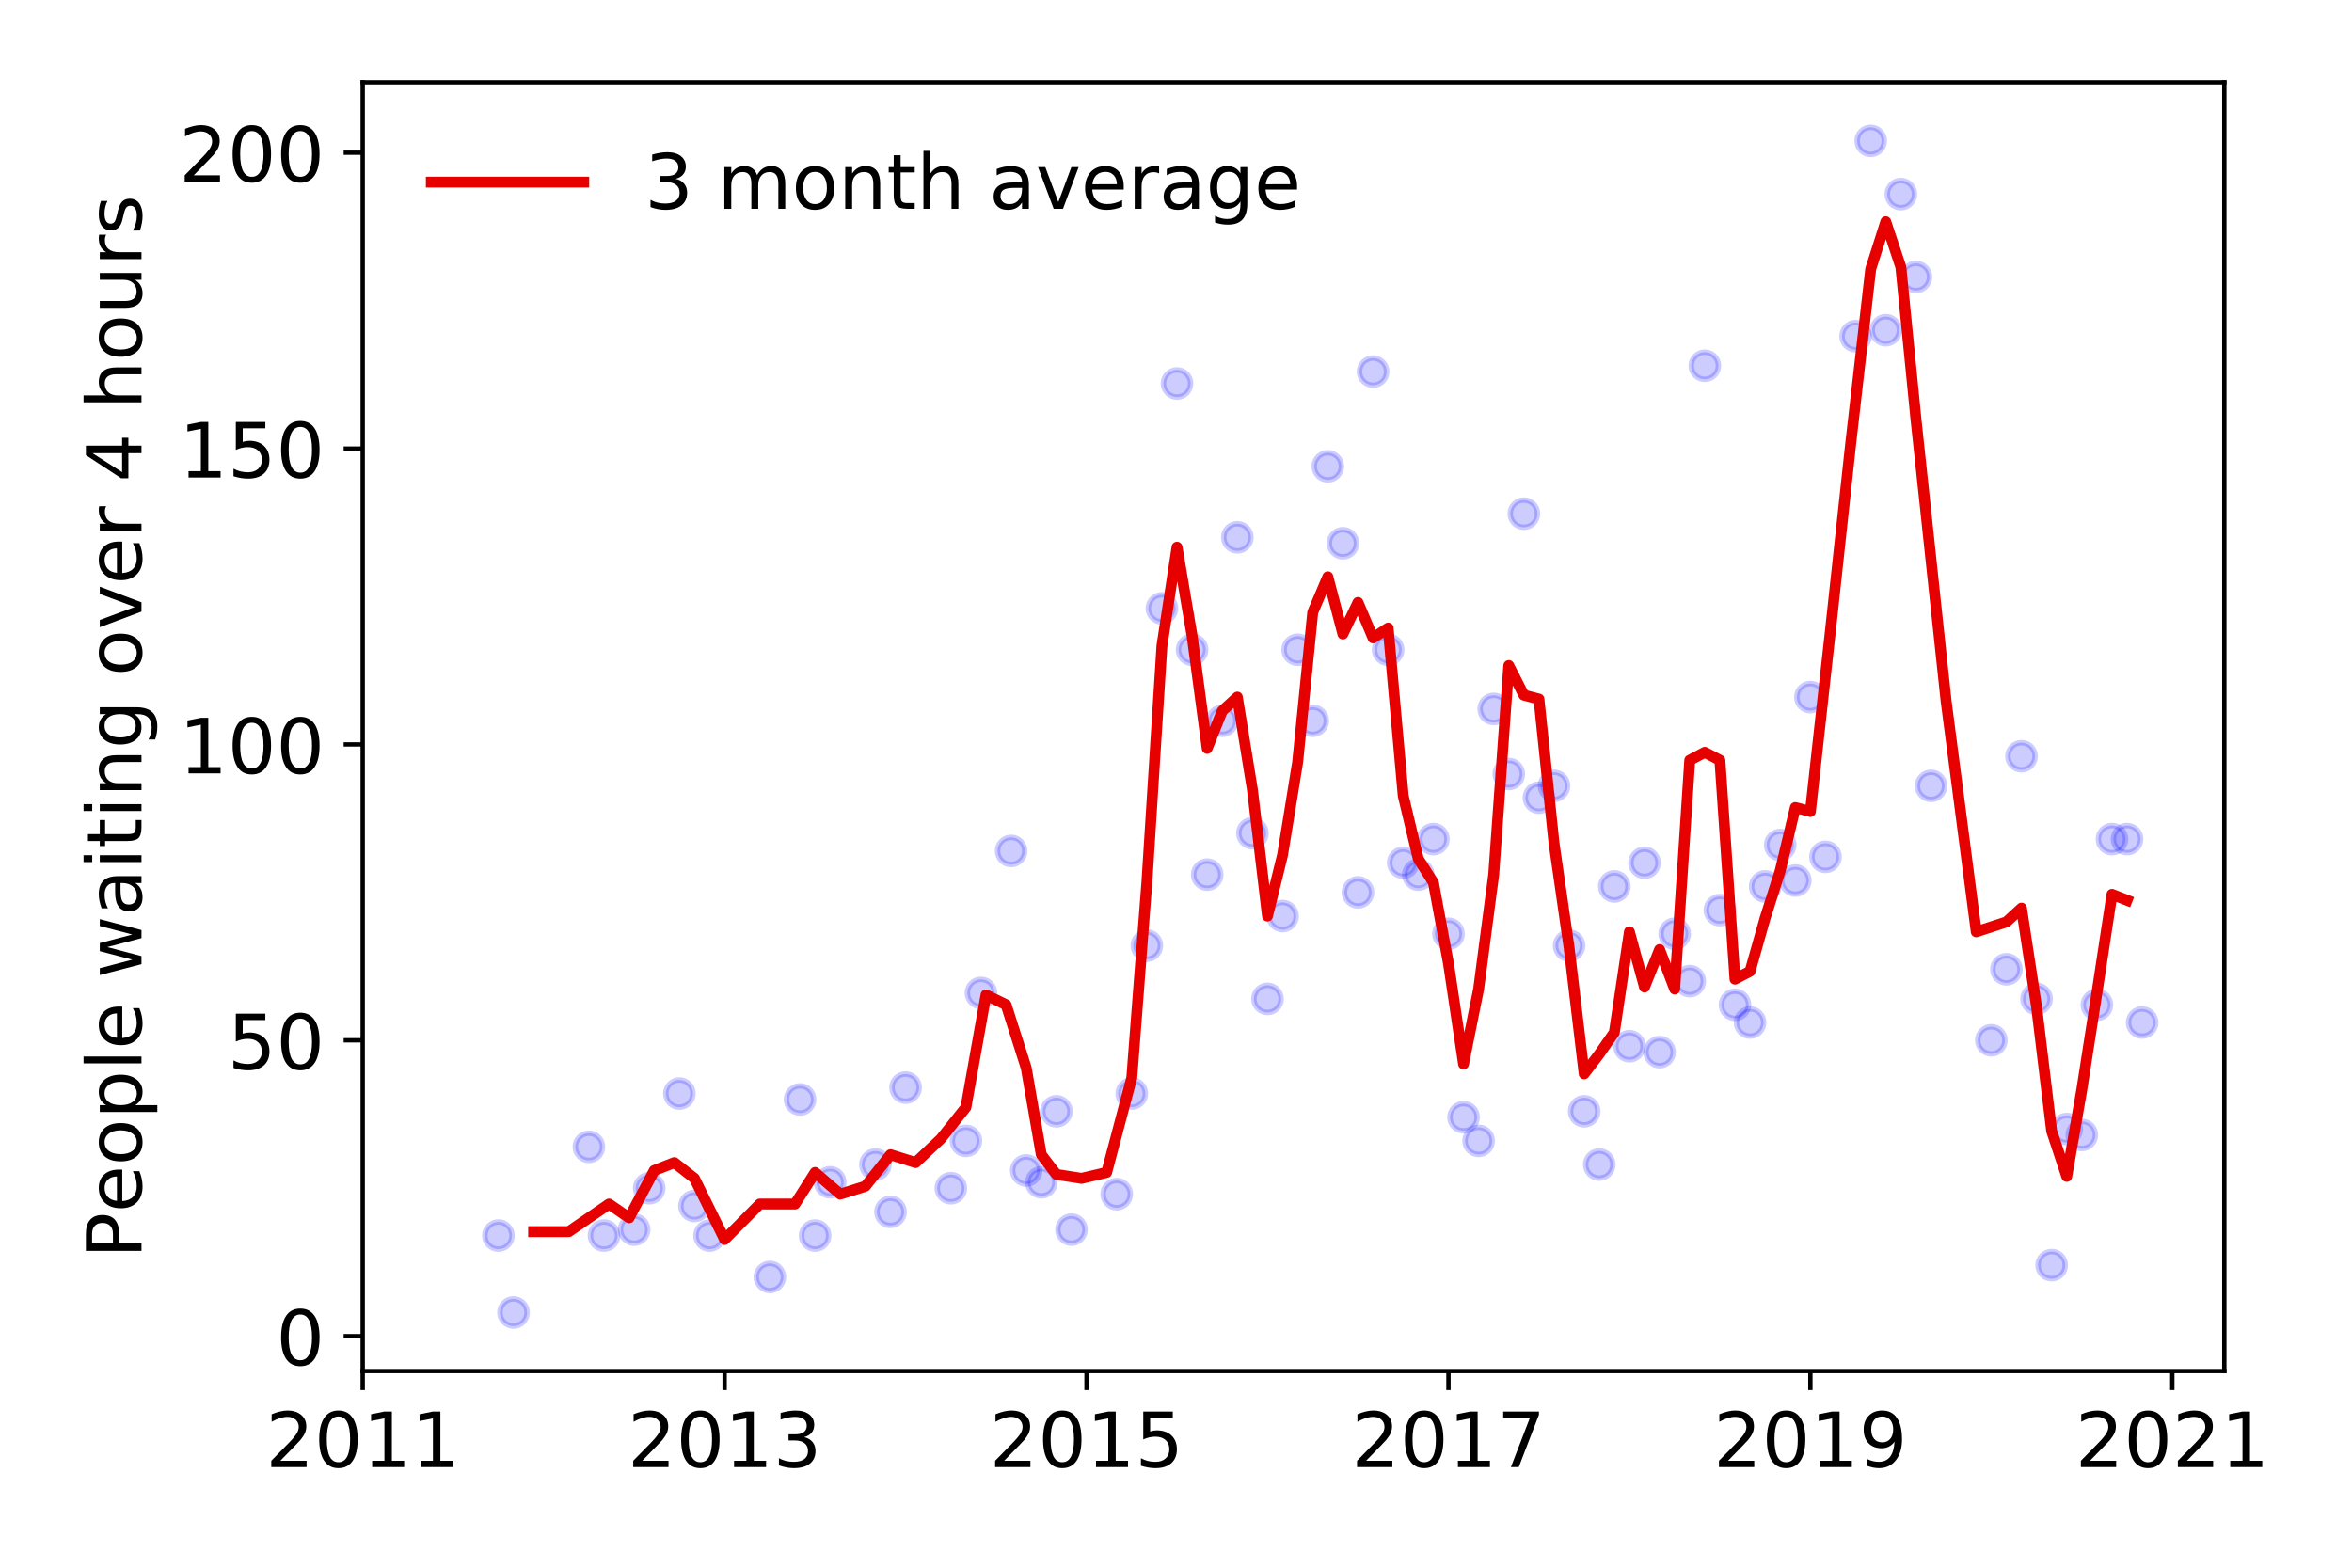 <?xml version="1.0" encoding="utf-8" standalone="no"?>
<!DOCTYPE svg PUBLIC "-//W3C//DTD SVG 1.1//EN"
  "http://www.w3.org/Graphics/SVG/1.1/DTD/svg11.dtd">
<!-- Created with matplotlib (https://matplotlib.org/) -->
<svg height="288pt" version="1.1" viewBox="0 0 432 288" width="432pt" xmlns="http://www.w3.org/2000/svg" xmlns:xlink="http://www.w3.org/1999/xlink">
 <defs>
  <style type="text/css">
*{stroke-linecap:butt;stroke-linejoin:round;}
  </style>
 </defs>
 <g id="figure_1">
  <g id="patch_1">
   <path d="M 0 288 
L 432 288 
L 432 0 
L 0 0 
z
" style="fill:#ffffff;"/>
  </g>
  <g id="axes_1">
   <g id="patch_2">
    <path d="M 66.62 251.88 
L 408.549 251.88 
L 408.549 15.12 
L 66.62 15.12 
z
" style="fill:#ffffff;"/>
   </g>
   <g id="matplotlib.axis_1">
    <g id="xtick_1">
     <g id="line2d_1">
      <defs>
       <path d="M 0 0 
L 0 3.5 
" id="m32375af5ab" style="stroke:#000000;stroke-width:0.8;"/>
      </defs>
      <g>
       <use style="stroke:#000000;stroke-width:0.8;" x="66.62" xlink:href="#m32375af5ab" y="251.88"/>
      </g>
     </g>
     <g id="text_1">
      <!-- 2011 -->
      <defs>
       <path d="M 19.188 8.297 
L 53.609 8.297 
L 53.609 0 
L 7.328 0 
L 7.328 8.297 
Q 12.938 14.109 22.625 23.891 
Q 32.328 33.688 34.812 36.531 
Q 39.547 41.844 41.422 45.531 
Q 43.312 49.219 43.312 52.781 
Q 43.312 58.594 39.234 62.25 
Q 35.156 65.922 28.609 65.922 
Q 23.969 65.922 18.812 64.312 
Q 13.672 62.703 7.812 59.422 
L 7.812 69.391 
Q 13.766 71.781 18.938 73 
Q 24.125 74.219 28.422 74.219 
Q 39.75 74.219 46.484 68.547 
Q 53.219 62.891 53.219 53.422 
Q 53.219 48.922 51.531 44.891 
Q 49.859 40.875 45.406 35.406 
Q 44.188 33.984 37.641 27.219 
Q 31.109 20.453 19.188 8.297 
z
" id="DejaVuSans-50"/>
       <path d="M 31.781 66.406 
Q 24.172 66.406 20.328 58.906 
Q 16.5 51.422 16.5 36.375 
Q 16.5 21.391 20.328 13.891 
Q 24.172 6.391 31.781 6.391 
Q 39.453 6.391 43.281 13.891 
Q 47.125 21.391 47.125 36.375 
Q 47.125 51.422 43.281 58.906 
Q 39.453 66.406 31.781 66.406 
z
M 31.781 74.219 
Q 44.047 74.219 50.516 64.516 
Q 56.984 54.828 56.984 36.375 
Q 56.984 17.969 50.516 8.266 
Q 44.047 -1.422 31.781 -1.422 
Q 19.531 -1.422 13.062 8.266 
Q 6.594 17.969 6.594 36.375 
Q 6.594 54.828 13.062 64.516 
Q 19.531 74.219 31.781 74.219 
z
" id="DejaVuSans-48"/>
       <path d="M 12.406 8.297 
L 28.516 8.297 
L 28.516 63.922 
L 10.984 60.406 
L 10.984 69.391 
L 28.422 72.906 
L 38.281 72.906 
L 38.281 8.297 
L 54.391 8.297 
L 54.391 0 
L 12.406 0 
z
" id="DejaVuSans-49"/>
      </defs>
      <g transform="translate(48.805 269.518)scale(0.14 -0.14)">
       <use xlink:href="#DejaVuSans-50"/>
       <use x="63.623" xlink:href="#DejaVuSans-48"/>
       <use x="127.246" xlink:href="#DejaVuSans-49"/>
       <use x="190.869" xlink:href="#DejaVuSans-49"/>
      </g>
     </g>
    </g>
    <g id="xtick_2">
     <g id="line2d_2">
      <g>
       <use style="stroke:#000000;stroke-width:0.8;" x="133.095" xlink:href="#m32375af5ab" y="251.88"/>
      </g>
     </g>
     <g id="text_2">
      <!-- 2013 -->
      <defs>
       <path d="M 40.578 39.312 
Q 47.656 37.797 51.625 33 
Q 55.609 28.219 55.609 21.188 
Q 55.609 10.406 48.188 4.484 
Q 40.766 -1.422 27.094 -1.422 
Q 22.516 -1.422 17.656 -0.516 
Q 12.797 0.391 7.625 2.203 
L 7.625 11.719 
Q 11.719 9.328 16.594 8.109 
Q 21.484 6.891 26.812 6.891 
Q 36.078 6.891 40.938 10.547 
Q 45.797 14.203 45.797 21.188 
Q 45.797 27.641 41.281 31.266 
Q 36.766 34.906 28.719 34.906 
L 20.219 34.906 
L 20.219 43.016 
L 29.109 43.016 
Q 36.375 43.016 40.234 45.922 
Q 44.094 48.828 44.094 54.297 
Q 44.094 59.906 40.109 62.906 
Q 36.141 65.922 28.719 65.922 
Q 24.656 65.922 20.016 65.031 
Q 15.375 64.156 9.812 62.312 
L 9.812 71.094 
Q 15.438 72.656 20.344 73.438 
Q 25.25 74.219 29.594 74.219 
Q 40.828 74.219 47.359 69.109 
Q 53.906 64.016 53.906 55.328 
Q 53.906 49.266 50.438 45.094 
Q 46.969 40.922 40.578 39.312 
z
" id="DejaVuSans-51"/>
      </defs>
      <g transform="translate(115.28 269.518)scale(0.14 -0.14)">
       <use xlink:href="#DejaVuSans-50"/>
       <use x="63.623" xlink:href="#DejaVuSans-48"/>
       <use x="127.246" xlink:href="#DejaVuSans-49"/>
       <use x="190.869" xlink:href="#DejaVuSans-51"/>
      </g>
     </g>
    </g>
    <g id="xtick_3">
     <g id="line2d_3">
      <g>
       <use style="stroke:#000000;stroke-width:0.8;" x="199.569" xlink:href="#m32375af5ab" y="251.88"/>
      </g>
     </g>
     <g id="text_3">
      <!-- 2015 -->
      <defs>
       <path d="M 10.797 72.906 
L 49.516 72.906 
L 49.516 64.594 
L 19.828 64.594 
L 19.828 46.734 
Q 21.969 47.469 24.109 47.828 
Q 26.266 48.188 28.422 48.188 
Q 40.625 48.188 47.75 41.5 
Q 54.891 34.812 54.891 23.391 
Q 54.891 11.625 47.562 5.094 
Q 40.234 -1.422 26.906 -1.422 
Q 22.312 -1.422 17.547 -0.641 
Q 12.797 0.141 7.719 1.703 
L 7.719 11.625 
Q 12.109 9.234 16.797 8.062 
Q 21.484 6.891 26.703 6.891 
Q 35.156 6.891 40.078 11.328 
Q 45.016 15.766 45.016 23.391 
Q 45.016 31 40.078 35.438 
Q 35.156 39.891 26.703 39.891 
Q 22.75 39.891 18.812 39.016 
Q 14.891 38.141 10.797 36.281 
z
" id="DejaVuSans-53"/>
      </defs>
      <g transform="translate(181.754 269.518)scale(0.14 -0.14)">
       <use xlink:href="#DejaVuSans-50"/>
       <use x="63.623" xlink:href="#DejaVuSans-48"/>
       <use x="127.246" xlink:href="#DejaVuSans-49"/>
       <use x="190.869" xlink:href="#DejaVuSans-53"/>
      </g>
     </g>
    </g>
    <g id="xtick_4">
     <g id="line2d_4">
      <g>
       <use style="stroke:#000000;stroke-width:0.8;" x="266.044" xlink:href="#m32375af5ab" y="251.88"/>
      </g>
     </g>
     <g id="text_4">
      <!-- 2017 -->
      <defs>
       <path d="M 8.203 72.906 
L 55.078 72.906 
L 55.078 68.703 
L 28.609 0 
L 18.312 0 
L 43.219 64.594 
L 8.203 64.594 
z
" id="DejaVuSans-55"/>
      </defs>
      <g transform="translate(248.229 269.518)scale(0.14 -0.14)">
       <use xlink:href="#DejaVuSans-50"/>
       <use x="63.623" xlink:href="#DejaVuSans-48"/>
       <use x="127.246" xlink:href="#DejaVuSans-49"/>
       <use x="190.869" xlink:href="#DejaVuSans-55"/>
      </g>
     </g>
    </g>
    <g id="xtick_5">
     <g id="line2d_5">
      <g>
       <use style="stroke:#000000;stroke-width:0.8;" x="332.519" xlink:href="#m32375af5ab" y="251.88"/>
      </g>
     </g>
     <g id="text_5">
      <!-- 2019 -->
      <defs>
       <path d="M 10.984 1.516 
L 10.984 10.5 
Q 14.703 8.734 18.5 7.812 
Q 22.312 6.891 25.984 6.891 
Q 35.75 6.891 40.891 13.453 
Q 46.047 20.016 46.781 33.406 
Q 43.953 29.203 39.594 26.953 
Q 35.25 24.703 29.984 24.703 
Q 19.047 24.703 12.672 31.312 
Q 6.297 37.938 6.297 49.422 
Q 6.297 60.641 12.938 67.422 
Q 19.578 74.219 30.609 74.219 
Q 43.266 74.219 49.922 64.516 
Q 56.594 54.828 56.594 36.375 
Q 56.594 19.141 48.406 8.859 
Q 40.234 -1.422 26.422 -1.422 
Q 22.703 -1.422 18.891 -0.688 
Q 15.094 0.047 10.984 1.516 
z
M 30.609 32.422 
Q 37.25 32.422 41.125 36.953 
Q 45.016 41.5 45.016 49.422 
Q 45.016 57.281 41.125 61.844 
Q 37.25 66.406 30.609 66.406 
Q 23.969 66.406 20.094 61.844 
Q 16.219 57.281 16.219 49.422 
Q 16.219 41.5 20.094 36.953 
Q 23.969 32.422 30.609 32.422 
z
" id="DejaVuSans-57"/>
      </defs>
      <g transform="translate(314.704 269.518)scale(0.14 -0.14)">
       <use xlink:href="#DejaVuSans-50"/>
       <use x="63.623" xlink:href="#DejaVuSans-48"/>
       <use x="127.246" xlink:href="#DejaVuSans-49"/>
       <use x="190.869" xlink:href="#DejaVuSans-57"/>
      </g>
     </g>
    </g>
    <g id="xtick_6">
     <g id="line2d_6">
      <g>
       <use style="stroke:#000000;stroke-width:0.8;" x="398.993" xlink:href="#m32375af5ab" y="251.88"/>
      </g>
     </g>
     <g id="text_6">
      <!-- 2021 -->
      <g transform="translate(381.178 269.518)scale(0.14 -0.14)">
       <use xlink:href="#DejaVuSans-50"/>
       <use x="63.623" xlink:href="#DejaVuSans-48"/>
       <use x="127.246" xlink:href="#DejaVuSans-50"/>
       <use x="190.869" xlink:href="#DejaVuSans-49"/>
      </g>
     </g>
    </g>
   </g>
   <g id="matplotlib.axis_2">
    <g id="ytick_1">
     <g id="line2d_7">
      <defs>
       <path d="M 0 0 
L -3.5 0 
" id="mcc77d7d15b" style="stroke:#000000;stroke-width:0.8;"/>
      </defs>
      <g>
       <use style="stroke:#000000;stroke-width:0.8;" x="66.62" xlink:href="#mcc77d7d15b" y="245.466"/>
      </g>
     </g>
     <g id="text_7">
      <!-- 0 -->
      <g transform="translate(50.712 250.785)scale(0.14 -0.14)">
       <use xlink:href="#DejaVuSans-48"/>
      </g>
     </g>
    </g>
    <g id="ytick_2">
     <g id="line2d_8">
      <g>
       <use style="stroke:#000000;stroke-width:0.8;" x="66.62" xlink:href="#mcc77d7d15b" y="191.114"/>
      </g>
     </g>
     <g id="text_8">
      <!-- 50 -->
      <g transform="translate(41.805 196.433)scale(0.14 -0.14)">
       <use xlink:href="#DejaVuSans-53"/>
       <use x="63.623" xlink:href="#DejaVuSans-48"/>
      </g>
     </g>
    </g>
    <g id="ytick_3">
     <g id="line2d_9">
      <g>
       <use style="stroke:#000000;stroke-width:0.8;" x="66.62" xlink:href="#mcc77d7d15b" y="136.761"/>
      </g>
     </g>
     <g id="text_9">
      <!-- 100 -->
      <g transform="translate(32.898 142.08)scale(0.14 -0.14)">
       <use xlink:href="#DejaVuSans-49"/>
       <use x="63.623" xlink:href="#DejaVuSans-48"/>
       <use x="127.246" xlink:href="#DejaVuSans-48"/>
      </g>
     </g>
    </g>
    <g id="ytick_4">
     <g id="line2d_10">
      <g>
       <use style="stroke:#000000;stroke-width:0.8;" x="66.62" xlink:href="#mcc77d7d15b" y="82.409"/>
      </g>
     </g>
     <g id="text_10">
      <!-- 150 -->
      <g transform="translate(32.898 87.727)scale(0.14 -0.14)">
       <use xlink:href="#DejaVuSans-49"/>
       <use x="63.623" xlink:href="#DejaVuSans-53"/>
       <use x="127.246" xlink:href="#DejaVuSans-48"/>
      </g>
     </g>
    </g>
    <g id="ytick_5">
     <g id="line2d_11">
      <g>
       <use style="stroke:#000000;stroke-width:0.8;" x="66.62" xlink:href="#mcc77d7d15b" y="28.056"/>
      </g>
     </g>
     <g id="text_11">
      <!-- 200 -->
      <g transform="translate(32.898 33.375)scale(0.14 -0.14)">
       <use xlink:href="#DejaVuSans-50"/>
       <use x="63.623" xlink:href="#DejaVuSans-48"/>
       <use x="127.246" xlink:href="#DejaVuSans-48"/>
      </g>
     </g>
    </g>
    <g id="text_12">
     <!-- People waiting over 4 hours -->
     <defs>
      <path d="M 19.672 64.797 
L 19.672 37.406 
L 32.078 37.406 
Q 38.969 37.406 42.719 40.969 
Q 46.484 44.531 46.484 51.125 
Q 46.484 57.672 42.719 61.234 
Q 38.969 64.797 32.078 64.797 
z
M 9.812 72.906 
L 32.078 72.906 
Q 44.344 72.906 50.609 67.359 
Q 56.891 61.812 56.891 51.125 
Q 56.891 40.328 50.609 34.812 
Q 44.344 29.297 32.078 29.297 
L 19.672 29.297 
L 19.672 0 
L 9.812 0 
z
" id="DejaVuSans-80"/>
      <path d="M 56.203 29.594 
L 56.203 25.203 
L 14.891 25.203 
Q 15.484 15.922 20.484 11.062 
Q 25.484 6.203 34.422 6.203 
Q 39.594 6.203 44.453 7.469 
Q 49.312 8.734 54.109 11.281 
L 54.109 2.781 
Q 49.266 0.734 44.188 -0.344 
Q 39.109 -1.422 33.891 -1.422 
Q 20.797 -1.422 13.156 6.188 
Q 5.516 13.812 5.516 26.812 
Q 5.516 40.234 12.766 48.109 
Q 20.016 56 32.328 56 
Q 43.359 56 49.781 48.891 
Q 56.203 41.797 56.203 29.594 
z
M 47.219 32.234 
Q 47.125 39.594 43.094 43.984 
Q 39.062 48.391 32.422 48.391 
Q 24.906 48.391 20.391 44.141 
Q 15.875 39.891 15.188 32.172 
z
" id="DejaVuSans-101"/>
      <path d="M 30.609 48.391 
Q 23.391 48.391 19.188 42.75 
Q 14.984 37.109 14.984 27.297 
Q 14.984 17.484 19.156 11.844 
Q 23.344 6.203 30.609 6.203 
Q 37.797 6.203 41.984 11.859 
Q 46.188 17.531 46.188 27.297 
Q 46.188 37.016 41.984 42.703 
Q 37.797 48.391 30.609 48.391 
z
M 30.609 56 
Q 42.328 56 49.016 48.375 
Q 55.719 40.766 55.719 27.297 
Q 55.719 13.875 49.016 6.219 
Q 42.328 -1.422 30.609 -1.422 
Q 18.844 -1.422 12.172 6.219 
Q 5.516 13.875 5.516 27.297 
Q 5.516 40.766 12.172 48.375 
Q 18.844 56 30.609 56 
z
" id="DejaVuSans-111"/>
      <path d="M 18.109 8.203 
L 18.109 -20.797 
L 9.078 -20.797 
L 9.078 54.688 
L 18.109 54.688 
L 18.109 46.391 
Q 20.953 51.266 25.266 53.625 
Q 29.594 56 35.594 56 
Q 45.562 56 51.781 48.094 
Q 58.016 40.188 58.016 27.297 
Q 58.016 14.406 51.781 6.484 
Q 45.562 -1.422 35.594 -1.422 
Q 29.594 -1.422 25.266 0.953 
Q 20.953 3.328 18.109 8.203 
z
M 48.688 27.297 
Q 48.688 37.203 44.609 42.844 
Q 40.531 48.484 33.406 48.484 
Q 26.266 48.484 22.188 42.844 
Q 18.109 37.203 18.109 27.297 
Q 18.109 17.391 22.188 11.75 
Q 26.266 6.109 33.406 6.109 
Q 40.531 6.109 44.609 11.75 
Q 48.688 17.391 48.688 27.297 
z
" id="DejaVuSans-112"/>
      <path d="M 9.422 75.984 
L 18.406 75.984 
L 18.406 0 
L 9.422 0 
z
" id="DejaVuSans-108"/>
      <path id="DejaVuSans-32"/>
      <path d="M 4.203 54.688 
L 13.188 54.688 
L 24.422 12.016 
L 35.594 54.688 
L 46.188 54.688 
L 57.422 12.016 
L 68.609 54.688 
L 77.594 54.688 
L 63.281 0 
L 52.688 0 
L 40.922 44.828 
L 29.109 0 
L 18.5 0 
z
" id="DejaVuSans-119"/>
      <path d="M 34.281 27.484 
Q 23.391 27.484 19.188 25 
Q 14.984 22.516 14.984 16.5 
Q 14.984 11.719 18.141 8.906 
Q 21.297 6.109 26.703 6.109 
Q 34.188 6.109 38.703 11.406 
Q 43.219 16.703 43.219 25.484 
L 43.219 27.484 
z
M 52.203 31.203 
L 52.203 0 
L 43.219 0 
L 43.219 8.297 
Q 40.141 3.328 35.547 0.953 
Q 30.953 -1.422 24.312 -1.422 
Q 15.922 -1.422 10.953 3.297 
Q 6 8.016 6 15.922 
Q 6 25.141 12.172 29.828 
Q 18.359 34.516 30.609 34.516 
L 43.219 34.516 
L 43.219 35.406 
Q 43.219 41.609 39.141 45 
Q 35.062 48.391 27.688 48.391 
Q 23 48.391 18.547 47.266 
Q 14.109 46.141 10.016 43.891 
L 10.016 52.203 
Q 14.938 54.109 19.578 55.047 
Q 24.219 56 28.609 56 
Q 40.484 56 46.344 49.844 
Q 52.203 43.703 52.203 31.203 
z
" id="DejaVuSans-97"/>
      <path d="M 9.422 54.688 
L 18.406 54.688 
L 18.406 0 
L 9.422 0 
z
M 9.422 75.984 
L 18.406 75.984 
L 18.406 64.594 
L 9.422 64.594 
z
" id="DejaVuSans-105"/>
      <path d="M 18.312 70.219 
L 18.312 54.688 
L 36.812 54.688 
L 36.812 47.703 
L 18.312 47.703 
L 18.312 18.016 
Q 18.312 11.328 20.141 9.422 
Q 21.969 7.516 27.594 7.516 
L 36.812 7.516 
L 36.812 0 
L 27.594 0 
Q 17.188 0 13.234 3.875 
Q 9.281 7.766 9.281 18.016 
L 9.281 47.703 
L 2.688 47.703 
L 2.688 54.688 
L 9.281 54.688 
L 9.281 70.219 
z
" id="DejaVuSans-116"/>
      <path d="M 54.891 33.016 
L 54.891 0 
L 45.906 0 
L 45.906 32.719 
Q 45.906 40.484 42.875 44.328 
Q 39.844 48.188 33.797 48.188 
Q 26.516 48.188 22.312 43.547 
Q 18.109 38.922 18.109 30.906 
L 18.109 0 
L 9.078 0 
L 9.078 54.688 
L 18.109 54.688 
L 18.109 46.188 
Q 21.344 51.125 25.703 53.562 
Q 30.078 56 35.797 56 
Q 45.219 56 50.047 50.172 
Q 54.891 44.344 54.891 33.016 
z
" id="DejaVuSans-110"/>
      <path d="M 45.406 27.984 
Q 45.406 37.75 41.375 43.109 
Q 37.359 48.484 30.078 48.484 
Q 22.859 48.484 18.828 43.109 
Q 14.797 37.75 14.797 27.984 
Q 14.797 18.266 18.828 12.891 
Q 22.859 7.516 30.078 7.516 
Q 37.359 7.516 41.375 12.891 
Q 45.406 18.266 45.406 27.984 
z
M 54.391 6.781 
Q 54.391 -7.172 48.188 -13.984 
Q 42 -20.797 29.203 -20.797 
Q 24.469 -20.797 20.266 -20.094 
Q 16.062 -19.391 12.109 -17.922 
L 12.109 -9.188 
Q 16.062 -11.328 19.922 -12.344 
Q 23.781 -13.375 27.781 -13.375 
Q 36.625 -13.375 41.016 -8.766 
Q 45.406 -4.156 45.406 5.172 
L 45.406 9.625 
Q 42.625 4.781 38.281 2.391 
Q 33.938 0 27.875 0 
Q 17.828 0 11.672 7.656 
Q 5.516 15.328 5.516 27.984 
Q 5.516 40.672 11.672 48.328 
Q 17.828 56 27.875 56 
Q 33.938 56 38.281 53.609 
Q 42.625 51.219 45.406 46.391 
L 45.406 54.688 
L 54.391 54.688 
z
" id="DejaVuSans-103"/>
      <path d="M 2.984 54.688 
L 12.5 54.688 
L 29.594 8.797 
L 46.688 54.688 
L 56.203 54.688 
L 35.688 0 
L 23.484 0 
z
" id="DejaVuSans-118"/>
      <path d="M 41.109 46.297 
Q 39.594 47.172 37.812 47.578 
Q 36.031 48 33.891 48 
Q 26.266 48 22.188 43.047 
Q 18.109 38.094 18.109 28.812 
L 18.109 0 
L 9.078 0 
L 9.078 54.688 
L 18.109 54.688 
L 18.109 46.188 
Q 20.953 51.172 25.484 53.578 
Q 30.031 56 36.531 56 
Q 37.453 56 38.578 55.875 
Q 39.703 55.766 41.062 55.516 
z
" id="DejaVuSans-114"/>
      <path d="M 37.797 64.312 
L 12.891 25.391 
L 37.797 25.391 
z
M 35.203 72.906 
L 47.609 72.906 
L 47.609 25.391 
L 58.016 25.391 
L 58.016 17.188 
L 47.609 17.188 
L 47.609 0 
L 37.797 0 
L 37.797 17.188 
L 4.891 17.188 
L 4.891 26.703 
z
" id="DejaVuSans-52"/>
      <path d="M 54.891 33.016 
L 54.891 0 
L 45.906 0 
L 45.906 32.719 
Q 45.906 40.484 42.875 44.328 
Q 39.844 48.188 33.797 48.188 
Q 26.516 48.188 22.312 43.547 
Q 18.109 38.922 18.109 30.906 
L 18.109 0 
L 9.078 0 
L 9.078 75.984 
L 18.109 75.984 
L 18.109 46.188 
Q 21.344 51.125 25.703 53.562 
Q 30.078 56 35.797 56 
Q 45.219 56 50.047 50.172 
Q 54.891 44.344 54.891 33.016 
z
" id="DejaVuSans-104"/>
      <path d="M 8.5 21.578 
L 8.5 54.688 
L 17.484 54.688 
L 17.484 21.922 
Q 17.484 14.156 20.5 10.266 
Q 23.531 6.391 29.594 6.391 
Q 36.859 6.391 41.078 11.031 
Q 45.312 15.672 45.312 23.688 
L 45.312 54.688 
L 54.297 54.688 
L 54.297 0 
L 45.312 0 
L 45.312 8.406 
Q 42.047 3.422 37.719 1 
Q 33.406 -1.422 27.688 -1.422 
Q 18.266 -1.422 13.375 4.438 
Q 8.5 10.297 8.5 21.578 
z
M 31.109 56 
z
" id="DejaVuSans-117"/>
      <path d="M 44.281 53.078 
L 44.281 44.578 
Q 40.484 46.531 36.375 47.5 
Q 32.281 48.484 27.875 48.484 
Q 21.188 48.484 17.844 46.438 
Q 14.5 44.391 14.5 40.281 
Q 14.5 37.156 16.891 35.375 
Q 19.281 33.594 26.516 31.984 
L 29.594 31.297 
Q 39.156 29.25 43.188 25.516 
Q 47.219 21.781 47.219 15.094 
Q 47.219 7.469 41.188 3.016 
Q 35.156 -1.422 24.609 -1.422 
Q 20.219 -1.422 15.453 -0.562 
Q 10.688 0.297 5.422 2 
L 5.422 11.281 
Q 10.406 8.688 15.234 7.391 
Q 20.062 6.109 24.812 6.109 
Q 31.156 6.109 34.562 8.281 
Q 37.984 10.453 37.984 14.406 
Q 37.984 18.062 35.516 20.016 
Q 33.062 21.969 24.703 23.781 
L 21.578 24.516 
Q 13.234 26.266 9.516 29.906 
Q 5.812 33.547 5.812 39.891 
Q 5.812 47.609 11.281 51.797 
Q 16.75 56 26.812 56 
Q 31.781 56 36.172 55.266 
Q 40.578 54.547 44.281 53.078 
z
" id="DejaVuSans-115"/>
     </defs>
     <g transform="translate(25.986 231.175)rotate(-90)scale(0.14 -0.14)">
      <use xlink:href="#DejaVuSans-80"/>
      <use x="60.256" xlink:href="#DejaVuSans-101"/>
      <use x="121.779" xlink:href="#DejaVuSans-111"/>
      <use x="182.961" xlink:href="#DejaVuSans-112"/>
      <use x="246.438" xlink:href="#DejaVuSans-108"/>
      <use x="274.221" xlink:href="#DejaVuSans-101"/>
      <use x="335.744" xlink:href="#DejaVuSans-32"/>
      <use x="367.531" xlink:href="#DejaVuSans-119"/>
      <use x="449.318" xlink:href="#DejaVuSans-97"/>
      <use x="510.598" xlink:href="#DejaVuSans-105"/>
      <use x="538.381" xlink:href="#DejaVuSans-116"/>
      <use x="577.59" xlink:href="#DejaVuSans-105"/>
      <use x="605.373" xlink:href="#DejaVuSans-110"/>
      <use x="668.752" xlink:href="#DejaVuSans-103"/>
      <use x="732.229" xlink:href="#DejaVuSans-32"/>
      <use x="764.016" xlink:href="#DejaVuSans-111"/>
      <use x="825.197" xlink:href="#DejaVuSans-118"/>
      <use x="884.377" xlink:href="#DejaVuSans-101"/>
      <use x="945.9" xlink:href="#DejaVuSans-114"/>
      <use x="987.014" xlink:href="#DejaVuSans-32"/>
      <use x="1018.801" xlink:href="#DejaVuSans-52"/>
      <use x="1082.424" xlink:href="#DejaVuSans-32"/>
      <use x="1114.211" xlink:href="#DejaVuSans-104"/>
      <use x="1177.59" xlink:href="#DejaVuSans-111"/>
      <use x="1238.771" xlink:href="#DejaVuSans-117"/>
      <use x="1302.15" xlink:href="#DejaVuSans-114"/>
      <use x="1343.264" xlink:href="#DejaVuSans-115"/>
     </g>
    </g>
   </g>
   <g id="line2d_12">
    <defs>
     <path d="M 0 2.5 
C 0.663 2.5 1.299 2.237 1.768 1.768 
C 2.237 1.299 2.5 0.663 2.5 0 
C 2.5 -0.663 2.237 -1.299 1.768 -1.768 
C 1.299 -2.237 0.663 -2.5 0 -2.5 
C -0.663 -2.5 -1.299 -2.237 -1.768 -1.768 
C -2.237 -1.299 -2.5 -0.663 -2.5 0 
C -2.5 0.663 -2.237 1.299 -1.768 1.768 
C -1.299 2.237 -0.663 2.5 0 2.5 
z
" id="medde4898f4" style="stroke:#0000ff;stroke-opacity:0.2;"/>
    </defs>
    <g clip-path="url(#p42de7dd107)">
     <use style="fill:#0000ff;fill-opacity:0.2;stroke:#0000ff;stroke-opacity:0.2;" x="393.454" xlink:href="#medde4898f4" y="187.853"/>
     <use style="fill:#0000ff;fill-opacity:0.2;stroke:#0000ff;stroke-opacity:0.2;" x="390.684" xlink:href="#medde4898f4" y="154.154"/>
     <use style="fill:#0000ff;fill-opacity:0.2;stroke:#0000ff;stroke-opacity:0.2;" x="387.914" xlink:href="#medde4898f4" y="154.154"/>
     <use style="fill:#0000ff;fill-opacity:0.2;stroke:#0000ff;stroke-opacity:0.2;" x="385.144" xlink:href="#medde4898f4" y="184.591"/>
     <use style="fill:#0000ff;fill-opacity:0.2;stroke:#0000ff;stroke-opacity:0.2;" x="382.375" xlink:href="#medde4898f4" y="208.507"/>
     <use style="fill:#0000ff;fill-opacity:0.2;stroke:#0000ff;stroke-opacity:0.2;" x="379.605" xlink:href="#medde4898f4" y="207.42"/>
     <use style="fill:#0000ff;fill-opacity:0.2;stroke:#0000ff;stroke-opacity:0.2;" x="376.835" xlink:href="#medde4898f4" y="232.422"/>
     <use style="fill:#0000ff;fill-opacity:0.2;stroke:#0000ff;stroke-opacity:0.2;" x="374.065" xlink:href="#medde4898f4" y="183.504"/>
     <use style="fill:#0000ff;fill-opacity:0.2;stroke:#0000ff;stroke-opacity:0.2;" x="371.295" xlink:href="#medde4898f4" y="138.935"/>
     <use style="fill:#0000ff;fill-opacity:0.2;stroke:#0000ff;stroke-opacity:0.2;" x="368.526" xlink:href="#medde4898f4" y="178.069"/>
     <use style="fill:#0000ff;fill-opacity:0.2;stroke:#0000ff;stroke-opacity:0.2;" x="365.756" xlink:href="#medde4898f4" y="191.114"/>
     <use style="fill:#0000ff;fill-opacity:0.2;stroke:#0000ff;stroke-opacity:0.2;" x="354.677" xlink:href="#medde4898f4" y="144.371"/>
     <use style="fill:#0000ff;fill-opacity:0.2;stroke:#0000ff;stroke-opacity:0.2;" x="351.907" xlink:href="#medde4898f4" y="50.884"/>
     <use style="fill:#0000ff;fill-opacity:0.2;stroke:#0000ff;stroke-opacity:0.2;" x="349.137" xlink:href="#medde4898f4" y="35.665"/>
     <use style="fill:#0000ff;fill-opacity:0.2;stroke:#0000ff;stroke-opacity:0.2;" x="346.368" xlink:href="#medde4898f4" y="60.667"/>
     <use style="fill:#0000ff;fill-opacity:0.2;stroke:#0000ff;stroke-opacity:0.2;" x="343.598" xlink:href="#medde4898f4" y="25.882"/>
     <use style="fill:#0000ff;fill-opacity:0.2;stroke:#0000ff;stroke-opacity:0.2;" x="340.828" xlink:href="#medde4898f4" y="61.755"/>
     <use style="fill:#0000ff;fill-opacity:0.2;stroke:#0000ff;stroke-opacity:0.2;" x="335.288" xlink:href="#medde4898f4" y="157.415"/>
     <use style="fill:#0000ff;fill-opacity:0.2;stroke:#0000ff;stroke-opacity:0.2;" x="332.519" xlink:href="#medde4898f4" y="128.065"/>
     <use style="fill:#0000ff;fill-opacity:0.2;stroke:#0000ff;stroke-opacity:0.2;" x="329.749" xlink:href="#medde4898f4" y="161.763"/>
     <use style="fill:#0000ff;fill-opacity:0.2;stroke:#0000ff;stroke-opacity:0.2;" x="326.979" xlink:href="#medde4898f4" y="155.241"/>
     <use style="fill:#0000ff;fill-opacity:0.2;stroke:#0000ff;stroke-opacity:0.2;" x="324.209" xlink:href="#medde4898f4" y="162.85"/>
     <use style="fill:#0000ff;fill-opacity:0.2;stroke:#0000ff;stroke-opacity:0.2;" x="321.44" xlink:href="#medde4898f4" y="187.853"/>
     <use style="fill:#0000ff;fill-opacity:0.2;stroke:#0000ff;stroke-opacity:0.2;" x="318.67" xlink:href="#medde4898f4" y="184.591"/>
     <use style="fill:#0000ff;fill-opacity:0.2;stroke:#0000ff;stroke-opacity:0.2;" x="315.9" xlink:href="#medde4898f4" y="167.199"/>
     <use style="fill:#0000ff;fill-opacity:0.2;stroke:#0000ff;stroke-opacity:0.2;" x="313.13" xlink:href="#medde4898f4" y="67.19"/>
     <use style="fill:#0000ff;fill-opacity:0.2;stroke:#0000ff;stroke-opacity:0.2;" x="310.36" xlink:href="#medde4898f4" y="180.243"/>
     <use style="fill:#0000ff;fill-opacity:0.2;stroke:#0000ff;stroke-opacity:0.2;" x="307.591" xlink:href="#medde4898f4" y="171.547"/>
     <use style="fill:#0000ff;fill-opacity:0.2;stroke:#0000ff;stroke-opacity:0.2;" x="304.821" xlink:href="#medde4898f4" y="193.288"/>
     <use style="fill:#0000ff;fill-opacity:0.2;stroke:#0000ff;stroke-opacity:0.2;" x="302.051" xlink:href="#medde4898f4" y="158.502"/>
     <use style="fill:#0000ff;fill-opacity:0.2;stroke:#0000ff;stroke-opacity:0.2;" x="299.281" xlink:href="#medde4898f4" y="192.201"/>
     <use style="fill:#0000ff;fill-opacity:0.2;stroke:#0000ff;stroke-opacity:0.2;" x="296.512" xlink:href="#medde4898f4" y="162.85"/>
     <use style="fill:#0000ff;fill-opacity:0.2;stroke:#0000ff;stroke-opacity:0.2;" x="293.742" xlink:href="#medde4898f4" y="213.942"/>
     <use style="fill:#0000ff;fill-opacity:0.2;stroke:#0000ff;stroke-opacity:0.2;" x="290.972" xlink:href="#medde4898f4" y="204.158"/>
     <use style="fill:#0000ff;fill-opacity:0.2;stroke:#0000ff;stroke-opacity:0.2;" x="288.202" xlink:href="#medde4898f4" y="173.721"/>
     <use style="fill:#0000ff;fill-opacity:0.2;stroke:#0000ff;stroke-opacity:0.2;" x="285.432" xlink:href="#medde4898f4" y="144.371"/>
     <use style="fill:#0000ff;fill-opacity:0.2;stroke:#0000ff;stroke-opacity:0.2;" x="282.663" xlink:href="#medde4898f4" y="146.545"/>
     <use style="fill:#0000ff;fill-opacity:0.2;stroke:#0000ff;stroke-opacity:0.2;" x="279.893" xlink:href="#medde4898f4" y="94.366"/>
     <use style="fill:#0000ff;fill-opacity:0.2;stroke:#0000ff;stroke-opacity:0.2;" x="277.123" xlink:href="#medde4898f4" y="142.196"/>
     <use style="fill:#0000ff;fill-opacity:0.2;stroke:#0000ff;stroke-opacity:0.2;" x="274.353" xlink:href="#medde4898f4" y="130.239"/>
     <use style="fill:#0000ff;fill-opacity:0.2;stroke:#0000ff;stroke-opacity:0.2;" x="271.584" xlink:href="#medde4898f4" y="209.594"/>
     <use style="fill:#0000ff;fill-opacity:0.2;stroke:#0000ff;stroke-opacity:0.2;" x="268.814" xlink:href="#medde4898f4" y="205.245"/>
     <use style="fill:#0000ff;fill-opacity:0.2;stroke:#0000ff;stroke-opacity:0.2;" x="266.044" xlink:href="#medde4898f4" y="171.547"/>
     <use style="fill:#0000ff;fill-opacity:0.2;stroke:#0000ff;stroke-opacity:0.2;" x="263.274" xlink:href="#medde4898f4" y="154.154"/>
     <use style="fill:#0000ff;fill-opacity:0.2;stroke:#0000ff;stroke-opacity:0.2;" x="260.504" xlink:href="#medde4898f4" y="160.676"/>
     <use style="fill:#0000ff;fill-opacity:0.2;stroke:#0000ff;stroke-opacity:0.2;" x="257.735" xlink:href="#medde4898f4" y="158.502"/>
     <use style="fill:#0000ff;fill-opacity:0.2;stroke:#0000ff;stroke-opacity:0.2;" x="254.965" xlink:href="#medde4898f4" y="119.368"/>
     <use style="fill:#0000ff;fill-opacity:0.2;stroke:#0000ff;stroke-opacity:0.2;" x="252.195" xlink:href="#medde4898f4" y="68.277"/>
     <use style="fill:#0000ff;fill-opacity:0.2;stroke:#0000ff;stroke-opacity:0.2;" x="249.425" xlink:href="#medde4898f4" y="163.937"/>
     <use style="fill:#0000ff;fill-opacity:0.2;stroke:#0000ff;stroke-opacity:0.2;" x="246.656" xlink:href="#medde4898f4" y="99.801"/>
     <use style="fill:#0000ff;fill-opacity:0.2;stroke:#0000ff;stroke-opacity:0.2;" x="243.886" xlink:href="#medde4898f4" y="85.67"/>
     <use style="fill:#0000ff;fill-opacity:0.2;stroke:#0000ff;stroke-opacity:0.2;" x="241.116" xlink:href="#medde4898f4" y="132.413"/>
     <use style="fill:#0000ff;fill-opacity:0.2;stroke:#0000ff;stroke-opacity:0.2;" x="238.346" xlink:href="#medde4898f4" y="119.368"/>
     <use style="fill:#0000ff;fill-opacity:0.2;stroke:#0000ff;stroke-opacity:0.2;" x="235.576" xlink:href="#medde4898f4" y="168.286"/>
     <use style="fill:#0000ff;fill-opacity:0.2;stroke:#0000ff;stroke-opacity:0.2;" x="232.807" xlink:href="#medde4898f4" y="183.504"/>
     <use style="fill:#0000ff;fill-opacity:0.2;stroke:#0000ff;stroke-opacity:0.2;" x="230.037" xlink:href="#medde4898f4" y="153.067"/>
     <use style="fill:#0000ff;fill-opacity:0.2;stroke:#0000ff;stroke-opacity:0.2;" x="227.267" xlink:href="#medde4898f4" y="98.714"/>
     <use style="fill:#0000ff;fill-opacity:0.2;stroke:#0000ff;stroke-opacity:0.2;" x="224.497" xlink:href="#medde4898f4" y="132.413"/>
     <use style="fill:#0000ff;fill-opacity:0.2;stroke:#0000ff;stroke-opacity:0.2;" x="221.728" xlink:href="#medde4898f4" y="160.676"/>
     <use style="fill:#0000ff;fill-opacity:0.2;stroke:#0000ff;stroke-opacity:0.2;" x="218.958" xlink:href="#medde4898f4" y="119.368"/>
     <use style="fill:#0000ff;fill-opacity:0.2;stroke:#0000ff;stroke-opacity:0.2;" x="216.188" xlink:href="#medde4898f4" y="70.451"/>
     <use style="fill:#0000ff;fill-opacity:0.2;stroke:#0000ff;stroke-opacity:0.2;" x="213.418" xlink:href="#medde4898f4" y="111.759"/>
     <use style="fill:#0000ff;fill-opacity:0.2;stroke:#0000ff;stroke-opacity:0.2;" x="210.648" xlink:href="#medde4898f4" y="173.721"/>
     <use style="fill:#0000ff;fill-opacity:0.2;stroke:#0000ff;stroke-opacity:0.2;" x="207.879" xlink:href="#medde4898f4" y="200.897"/>
     <use style="fill:#0000ff;fill-opacity:0.2;stroke:#0000ff;stroke-opacity:0.2;" x="205.109" xlink:href="#medde4898f4" y="219.377"/>
     <use style="fill:#0000ff;fill-opacity:0.2;stroke:#0000ff;stroke-opacity:0.2;" x="196.8" xlink:href="#medde4898f4" y="225.899"/>
     <use style="fill:#0000ff;fill-opacity:0.2;stroke:#0000ff;stroke-opacity:0.2;" x="194.03" xlink:href="#medde4898f4" y="204.158"/>
     <use style="fill:#0000ff;fill-opacity:0.2;stroke:#0000ff;stroke-opacity:0.2;" x="191.26" xlink:href="#medde4898f4" y="217.203"/>
     <use style="fill:#0000ff;fill-opacity:0.2;stroke:#0000ff;stroke-opacity:0.2;" x="188.49" xlink:href="#medde4898f4" y="215.029"/>
     <use style="fill:#0000ff;fill-opacity:0.2;stroke:#0000ff;stroke-opacity:0.2;" x="185.72" xlink:href="#medde4898f4" y="156.328"/>
     <use style="fill:#0000ff;fill-opacity:0.2;stroke:#0000ff;stroke-opacity:0.2;" x="180.181" xlink:href="#medde4898f4" y="182.417"/>
     <use style="fill:#0000ff;fill-opacity:0.2;stroke:#0000ff;stroke-opacity:0.2;" x="177.411" xlink:href="#medde4898f4" y="209.594"/>
     <use style="fill:#0000ff;fill-opacity:0.2;stroke:#0000ff;stroke-opacity:0.2;" x="174.641" xlink:href="#medde4898f4" y="218.29"/>
     <use style="fill:#0000ff;fill-opacity:0.2;stroke:#0000ff;stroke-opacity:0.2;" x="166.332" xlink:href="#medde4898f4" y="199.81"/>
     <use style="fill:#0000ff;fill-opacity:0.2;stroke:#0000ff;stroke-opacity:0.2;" x="163.562" xlink:href="#medde4898f4" y="222.638"/>
     <use style="fill:#0000ff;fill-opacity:0.2;stroke:#0000ff;stroke-opacity:0.2;" x="160.792" xlink:href="#medde4898f4" y="213.942"/>
     <use style="fill:#0000ff;fill-opacity:0.2;stroke:#0000ff;stroke-opacity:0.2;" x="152.483" xlink:href="#medde4898f4" y="217.203"/>
     <use style="fill:#0000ff;fill-opacity:0.2;stroke:#0000ff;stroke-opacity:0.2;" x="149.713" xlink:href="#medde4898f4" y="226.987"/>
     <use style="fill:#0000ff;fill-opacity:0.2;stroke:#0000ff;stroke-opacity:0.2;" x="146.944" xlink:href="#medde4898f4" y="201.984"/>
     <use style="fill:#0000ff;fill-opacity:0.2;stroke:#0000ff;stroke-opacity:0.2;" x="141.404" xlink:href="#medde4898f4" y="234.596"/>
     <use style="fill:#0000ff;fill-opacity:0.2;stroke:#0000ff;stroke-opacity:0.2;" x="130.325" xlink:href="#medde4898f4" y="226.987"/>
     <use style="fill:#0000ff;fill-opacity:0.2;stroke:#0000ff;stroke-opacity:0.2;" x="127.555" xlink:href="#medde4898f4" y="221.551"/>
     <use style="fill:#0000ff;fill-opacity:0.2;stroke:#0000ff;stroke-opacity:0.2;" x="124.785" xlink:href="#medde4898f4" y="200.897"/>
     <use style="fill:#0000ff;fill-opacity:0.2;stroke:#0000ff;stroke-opacity:0.2;" x="119.246" xlink:href="#medde4898f4" y="218.29"/>
     <use style="fill:#0000ff;fill-opacity:0.2;stroke:#0000ff;stroke-opacity:0.2;" x="116.476" xlink:href="#medde4898f4" y="225.899"/>
     <use style="fill:#0000ff;fill-opacity:0.2;stroke:#0000ff;stroke-opacity:0.2;" x="110.936" xlink:href="#medde4898f4" y="226.987"/>
     <use style="fill:#0000ff;fill-opacity:0.2;stroke:#0000ff;stroke-opacity:0.2;" x="108.167" xlink:href="#medde4898f4" y="210.681"/>
     <use style="fill:#0000ff;fill-opacity:0.2;stroke:#0000ff;stroke-opacity:0.2;" x="94.318" xlink:href="#medde4898f4" y="241.118"/>
     <use style="fill:#0000ff;fill-opacity:0.2;stroke:#0000ff;stroke-opacity:0.2;" x="91.548" xlink:href="#medde4898f4" y="226.987"/>
    </g>
   </g>
   <g id="line2d_13">
    <path clip-path="url(#p42de7dd107)" d="M 390.684 165.387 
L 387.914 164.3 
L 385.144 182.417 
L 382.375 200.173 
L 379.605 216.116 
L 376.835 207.782 
L 374.065 184.954 
L 371.295 166.836 
L 368.526 169.373 
L 362.986 171.184 
L 357.447 128.789 
L 351.907 76.973 
L 349.137 49.072 
L 346.368 40.738 
L 343.598 49.435 
L 339.905 81.684 
L 336.212 115.745 
L 332.519 149.081 
L 329.749 148.356 
L 326.979 159.952 
L 324.209 168.648 
L 321.44 178.431 
L 318.67 179.881 
L 315.9 139.66 
L 313.13 138.211 
L 310.36 139.66 
L 307.591 181.693 
L 304.821 174.446 
L 302.051 181.33 
L 299.281 171.184 
L 296.512 189.664 
L 293.742 193.65 
L 290.972 197.274 
L 288.202 174.083 
L 285.432 154.879 
L 282.663 128.427 
L 279.893 127.702 
L 277.123 122.267 
L 274.353 160.676 
L 271.584 181.693 
L 268.814 195.462 
L 266.044 176.982 
L 263.274 162.126 
L 260.504 157.778 
L 257.735 146.182 
L 254.965 115.382 
L 252.195 117.194 
L 249.425 110.672 
L 246.656 116.47 
L 243.886 105.961 
L 241.116 112.484 
L 238.346 140.022 
L 235.576 157.053 
L 232.807 168.286 
L 230.037 145.095 
L 227.267 128.065 
L 224.497 130.601 
L 221.728 137.486 
L 218.958 116.832 
L 216.188 100.526 
L 213.418 118.644 
L 210.648 162.126 
L 207.879 197.998 
L 203.262 215.391 
L 198.646 216.478 
L 194.03 215.754 
L 191.26 212.13 
L 188.49 196.187 
L 184.797 184.591 
L 181.104 182.78 
L 177.411 203.434 
L 172.795 209.231 
L 168.178 213.58 
L 163.562 212.13 
L 158.946 217.928 
L 154.33 219.377 
L 149.713 215.391 
L 146.02 221.189 
L 139.557 221.189 
L 133.095 227.711 
L 127.555 216.478 
L 123.862 213.58 
L 120.169 215.029 
L 115.553 223.725 
L 111.86 221.189 
L 104.474 226.262 
L 98.011 226.262 
" style="fill:none;stroke:#e60000;stroke-linecap:square;stroke-width:2;"/>
   </g>
   <g id="patch_3">
    <path d="M 66.62 251.88 
L 66.62 15.12 
" style="fill:none;stroke:#000000;stroke-linecap:square;stroke-linejoin:miter;stroke-width:0.8;"/>
   </g>
   <g id="patch_4">
    <path d="M 408.549 251.88 
L 408.549 15.12 
" style="fill:none;stroke:#000000;stroke-linecap:square;stroke-linejoin:miter;stroke-width:0.8;"/>
   </g>
   <g id="patch_5">
    <path d="M 66.62 251.88 
L 408.549 251.88 
" style="fill:none;stroke:#000000;stroke-linecap:square;stroke-linejoin:miter;stroke-width:0.8;"/>
   </g>
   <g id="patch_6">
    <path d="M 66.62 15.12 
L 408.549 15.12 
" style="fill:none;stroke:#000000;stroke-linecap:square;stroke-linejoin:miter;stroke-width:0.8;"/>
   </g>
   <g id="legend_1">
    <g id="line2d_14">
     <path d="M 79.22 33.458 
L 107.22 33.458 
" style="fill:none;stroke:#e60000;stroke-linecap:square;stroke-width:2;"/>
    </g>
    <g id="line2d_15"/>
    <g id="text_13">
     <!-- 3 month average -->
     <defs>
      <path d="M 52 44.188 
Q 55.375 50.25 60.062 53.125 
Q 64.75 56 71.094 56 
Q 79.641 56 84.281 50.016 
Q 88.922 44.047 88.922 33.016 
L 88.922 0 
L 79.891 0 
L 79.891 32.719 
Q 79.891 40.578 77.094 44.375 
Q 74.312 48.188 68.609 48.188 
Q 61.625 48.188 57.562 43.547 
Q 53.516 38.922 53.516 30.906 
L 53.516 0 
L 44.484 0 
L 44.484 32.719 
Q 44.484 40.625 41.703 44.406 
Q 38.922 48.188 33.109 48.188 
Q 26.219 48.188 22.156 43.531 
Q 18.109 38.875 18.109 30.906 
L 18.109 0 
L 9.078 0 
L 9.078 54.688 
L 18.109 54.688 
L 18.109 46.188 
Q 21.188 51.219 25.484 53.609 
Q 29.781 56 35.688 56 
Q 41.656 56 45.828 52.969 
Q 50 49.953 52 44.188 
z
" id="DejaVuSans-109"/>
     </defs>
     <g transform="translate(118.42 38.358)scale(0.14 -0.14)">
      <use xlink:href="#DejaVuSans-51"/>
      <use x="63.623" xlink:href="#DejaVuSans-32"/>
      <use x="95.41" xlink:href="#DejaVuSans-109"/>
      <use x="192.822" xlink:href="#DejaVuSans-111"/>
      <use x="254.004" xlink:href="#DejaVuSans-110"/>
      <use x="317.383" xlink:href="#DejaVuSans-116"/>
      <use x="356.592" xlink:href="#DejaVuSans-104"/>
      <use x="419.971" xlink:href="#DejaVuSans-32"/>
      <use x="451.758" xlink:href="#DejaVuSans-97"/>
      <use x="513.037" xlink:href="#DejaVuSans-118"/>
      <use x="572.217" xlink:href="#DejaVuSans-101"/>
      <use x="633.74" xlink:href="#DejaVuSans-114"/>
      <use x="674.854" xlink:href="#DejaVuSans-97"/>
      <use x="736.133" xlink:href="#DejaVuSans-103"/>
      <use x="799.609" xlink:href="#DejaVuSans-101"/>
     </g>
    </g>
   </g>
  </g>
 </g>
 <defs>
  <clipPath id="p42de7dd107">
   <rect height="236.76" width="341.929" x="66.62" y="15.12"/>
  </clipPath>
 </defs>
</svg>
